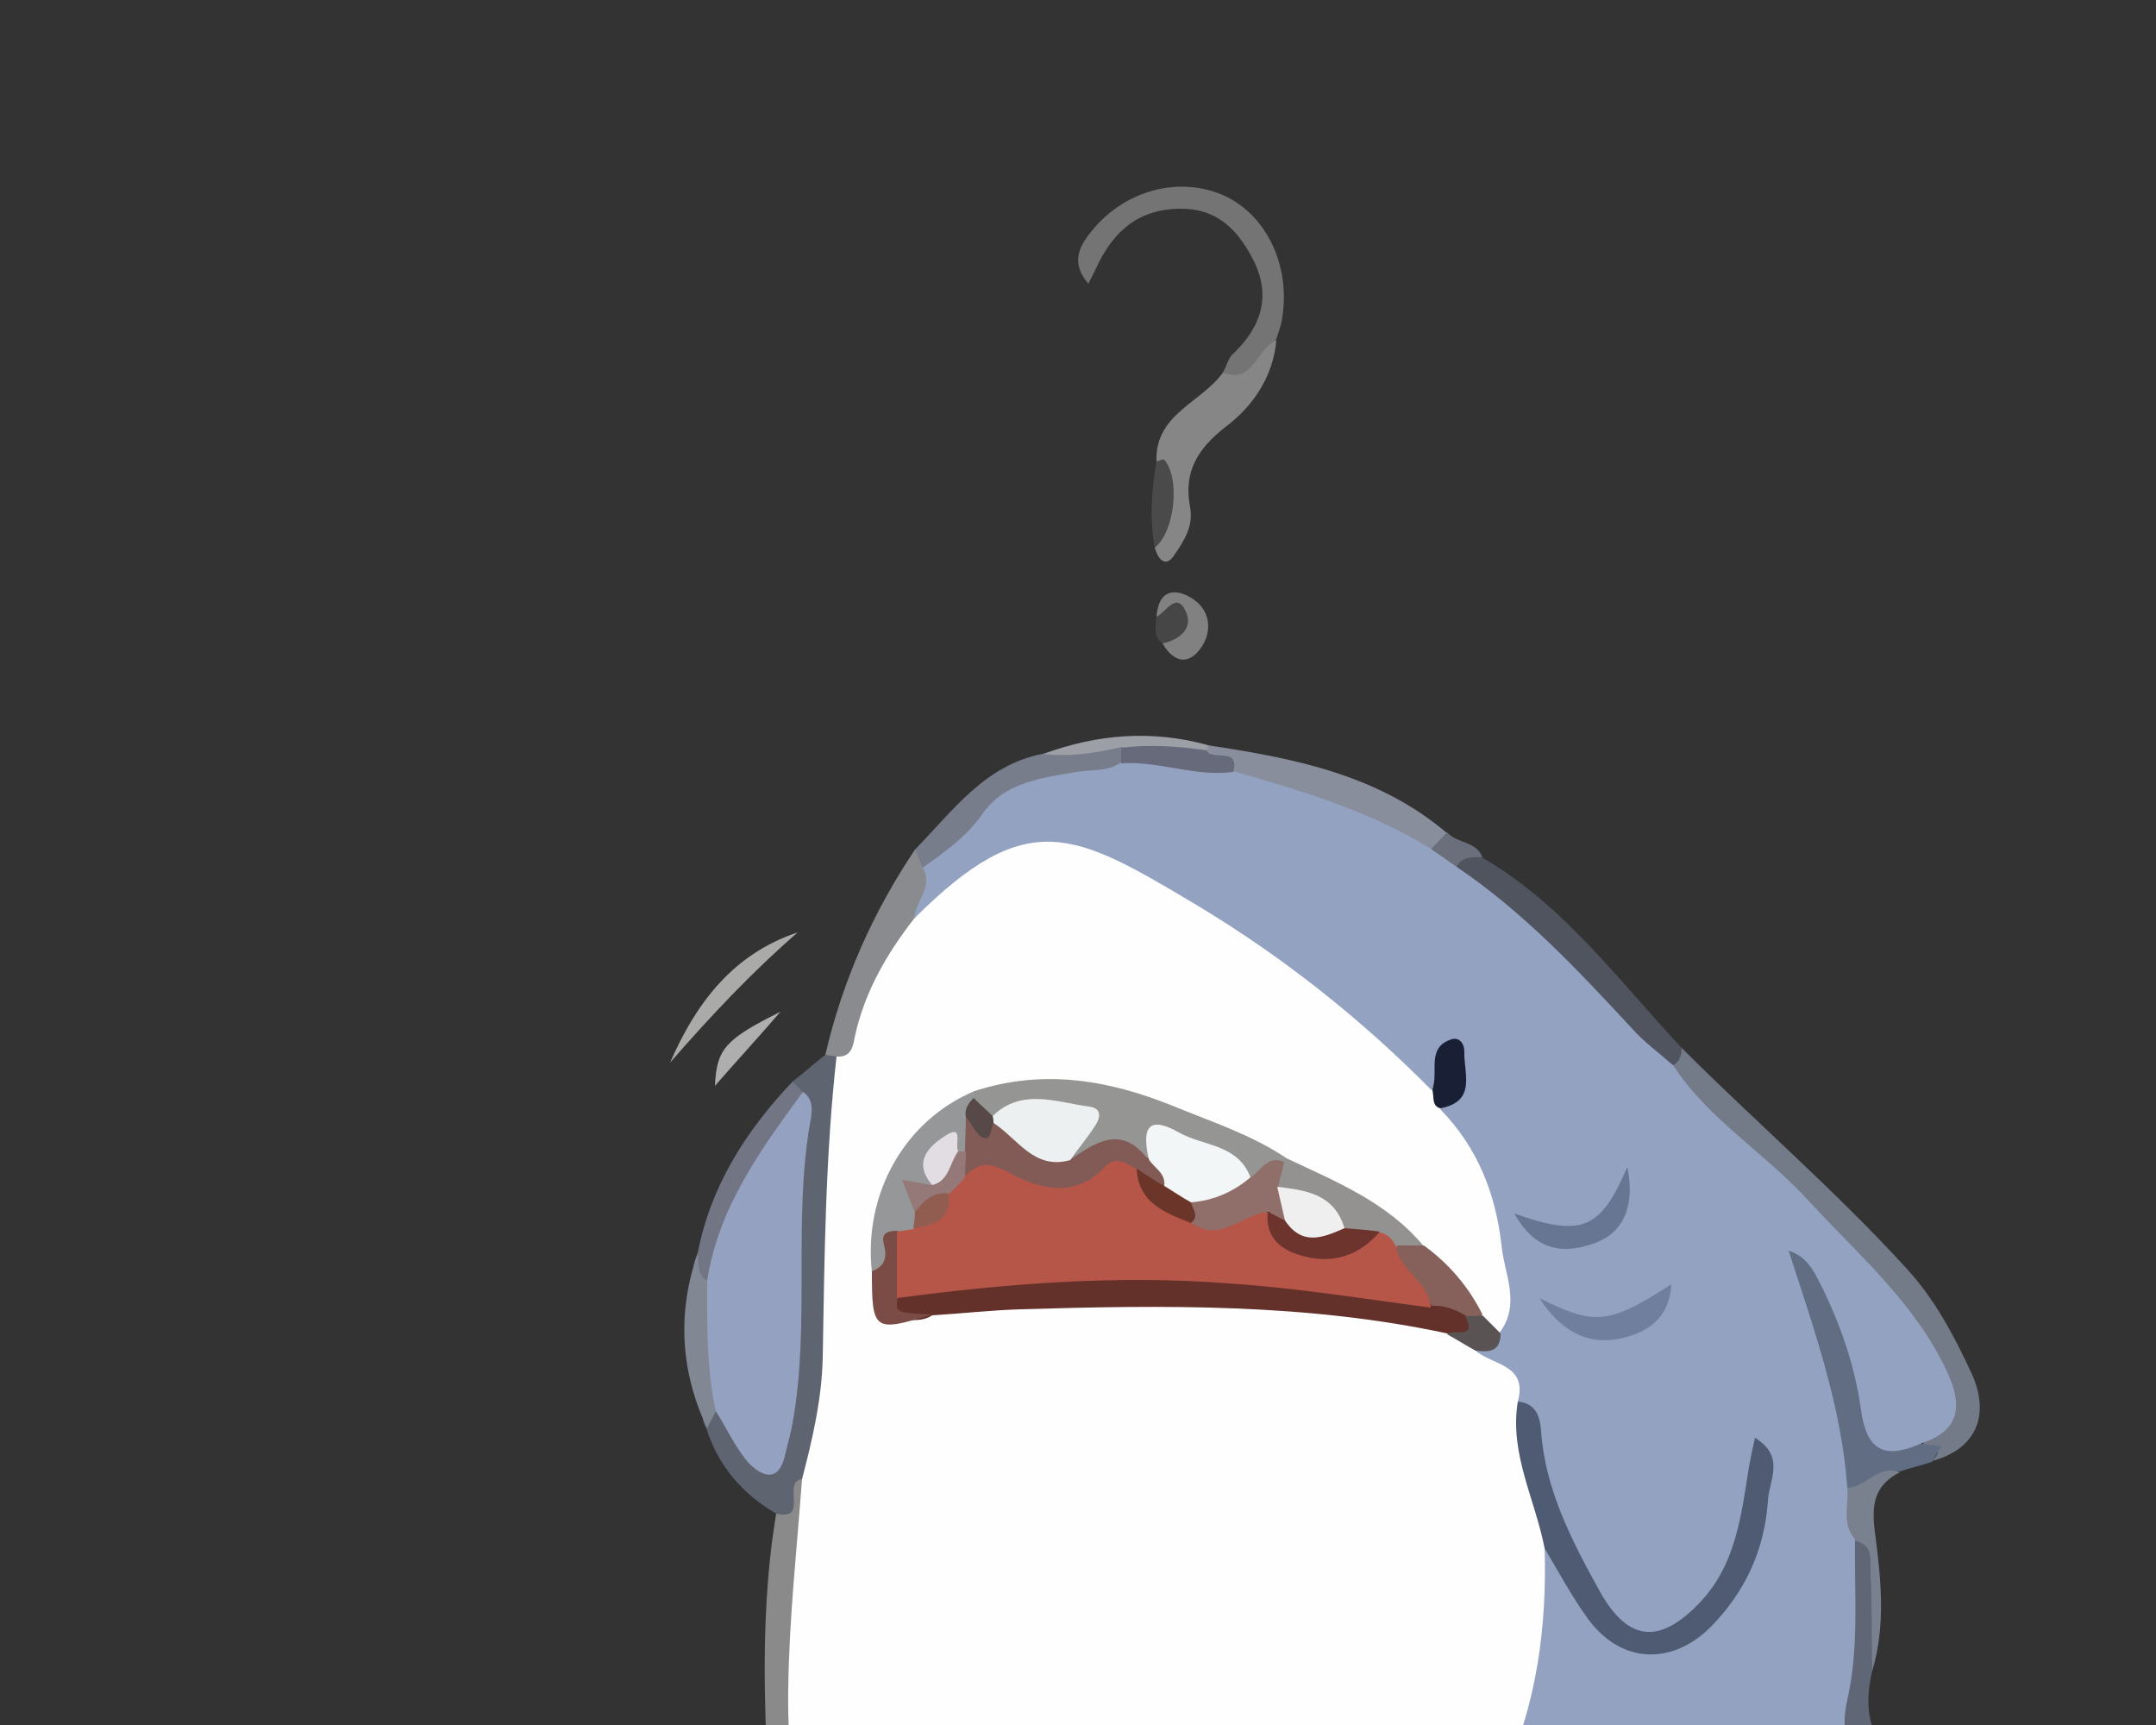 <?xml version="1.0" encoding="utf-8"?>
<!-- Generator: Adobe Illustrator 19.0.0, SVG Export Plug-In . SVG Version: 6.00 Build 0)  -->
<svg version="1.2" baseProfile="tiny" id="图层_1"
	 xmlns="http://www.w3.org/2000/svg" xmlns:xlink="http://www.w3.org/1999/xlink" x="0px" y="0px" viewBox="190 300 250 200"
	 xml:space="preserve">
<rect x="190" y="300" width="250" height="200" fill="#333333" stroke="none"/>
<g>
	<path fill="#5E6571" d="M280,475.5c-3.9-2.3-6.7-5.5-8.1-9.9c-0.7-1.2-0.5-2.1,1-2.3c1.9,0.7,2.6,2.4,3.8,3.8
		c1.6,1.9,2.8,1.5,3.5-0.8c0.6-2.1,1-4.2,1.1-6.4c0.5-10.8,0.2-21.5,0.9-32.3c-0.3-0.7-0.6-1.4-0.3-2.2c1.3-1,2.5-2.1,3.8-3.1
		c0.6-0.3,1.2-0.2,1.7,0.3c0.2,0.3,0.5,0.6,0.5,0.9c-0.8,15.9,1,31.9-3.3,47.6c-0.6,1.3-1.1,2.8-1.7,4.2
		C282.2,476.8,281.1,477.2,280,475.5z"/>
	<path fill="#737A88" d="M385,421.5c8.6,8.6,17.9,16.6,26.1,25.6c3.3,3.6,5.5,7.8,7.5,12.1c2.3,5,0.4,8.9-4.6,10.2
		c1.9-1.9-0.8-1.3-1.1-1.9c3.9-5.1,1.5-9.5-1.6-13.6c-6.8-9-15.3-16.5-23.6-24.2c-1.8-1.7-3.9-3.1-4.2-5.9
		C383.6,422.9,384.2,422.2,385,421.5z"/>
	<path fill="#8A8A8A" d="M280,475.5c3.9,0.9,0.6-3.7,3-4c1.9,2.2,1,4.6,0.9,7.1c-0.3,7.4-2,14.7-0.9,22.2c0.8,5.2,1.9,10,5.1,14.2
		c0.5,2.8-2,1.9-3.2,2.6c-4-4.1-5.6-9.3-6-14.8C278.5,493.6,278.5,484.5,280,475.5z"/>
	<path fill="#747474" d="M331.8,343.2c0.4-0.7,0.6-1.6,1.1-2.1c3.4-3.2,4.6-6.9,2.3-11.2c-1.8-3.4-4.2-5.8-8.5-5.7
		c-5,0.1-7.8,2.9-9.7,7.1c-0.2,0.4-0.4,0.8-0.8,1.6c-2.3-2.7-0.8-4.7,0.7-6.5c4-4.6,10.3-6,15.3-3.6c4.7,2.3,7.4,8,6.5,13.9
		c-0.1,1-0.5,1.9-0.8,2.9c-1.3,1.5-1.6,3.8-3.6,4.6C333.4,344.5,331.8,345.9,331.8,343.2z"/>
	<path fill="#737982" d="M386,523.4c-11.7,0.3-23.3,0.7-35,1c-0.3-1.9,1.6-1.9,2.5-2.8c2.4-2.2,5.5-2.7,8.6-2.8
		c4.3,0.4,8.7-1.8,13,0.3c0.7,0,1.4,0,2.1,0.1c1.2,0,2.5,0,3.7,0c0.8,0,1.6,0.1,2.3,0.2c0.8,0.2,1.5,0.5,1.9,1.3
		c-0.8,2.5-3.1,0.7-4.8,1.6c-0.3,0,0.7,0.8,0.3,0.2c-0.2-0.2,0-0.5,0.3-0.4C382.7,522.6,385,520.5,386,523.4z"/>
	<path fill="#878787" d="M346,524.5c-17.5,1.1-34.9-0.1-52.4-0.1c-0.6,0-1.2-0.5-1.8-0.8c0.8-1.5,2.2-2.3,3.7-2.9
		c1.1-0.3,2.3-0.2,3.4,0c10.6,0.9,21.1,0.1,31.7,0.4c3.8,0.1,7.6-0.2,11.4,0.3C343.7,522,345.8,522,346,524.5z"/>
	<path fill="#5F6675" d="M407.1,493.7c-1.4,6,0.4,10,6.5,12.4c2.6,1,4.3,0.7,6.2-0.6c1.1-0.6,2-0.5,2.5,0.8c-2.8,5-4,5.6-8.6,4.2
		c-2-1.3-4.2-2.2-6.3-3.3c-2.7-1.4-4.9-3.5-4.6-6.6c0.7-7.4,0.2-14.9,1.7-22.3c3.2-1.7,2.9,1.2,3,2.6
		C407.5,485.1,407.9,489.4,407.1,493.7z"/>
	<path fill="#616D83" d="M412.8,467.4c0.8,0.1,1.5,0.2,2.3,0.3c-0.4,0.6-0.7,1.2-1.1,1.8c-1.2,0.4-2.5,0.7-3.7,1.1
		c-2.5-0.3-3.7,3.3-6.5,2c-1.6-2.1-1.7-4.6-2.1-7.1c-0.9-4.7-1.9-9.4-3.9-13.9c-1-2.3-3.2-5.8-0.3-7.1c3.4-1.5,4.1,2.9,5.3,5.2
		c1.8,3.4,3.1,7,3.7,10.8C407,464.5,408.8,466.9,412.8,467.4z"/>
	<path fill="#50545F" d="M385,421.5c0,0.8-0.2,1.6-1,2c-1.5,0.4-2.6-0.6-3.5-1.5c-6.7-6.9-13.4-13.9-21-19.8
		c-0.7-0.5-0.9-1.3-0.8-2.2c0.9-1.4,2-1.2,3.3-0.5C371.4,405,377.7,413.7,385,421.5z"/>
	<path fill="#868686" d="M331.8,343.2c3.6,1.4,3.9-2.9,6.2-3.7c-0.4,4.2-2.7,7.6-5.9,10c-3.2,2.5-4.9,5.2-4.1,9.3
		c0.4,2.2-0.7,3.9-1.8,5.5c-1,1.6-1.9,0.6-2.3-0.8c1.7-3.3,1.6-6.6,0.2-10C323.9,348,329.3,346.7,331.8,343.2z"/>
	<path fill="#888E9B" d="M330,386.4c10,1.5,19.8,3.4,27.8,10.2c-0.4,1.2-1,2.2-2.4,2.3c-7.3-3-14.8-5.9-22.3-8.3
		c-0.2-2-2.7-1.9-3.3-3.6C329.9,386.8,329.9,386.6,330,386.4z"/>
	<path fill="#8A8B8F" d="M287,422.5c-0.4-0.1-0.9-0.1-1.3-0.2c2-8.6,5.5-16.5,10.4-23.8c1.4-0.3,1.6,0.8,1.9,1.7
		c1,2.6-0.3,4.8-1.3,7c-2.5,4.3-5.4,8.4-6.6,13.4C289.8,422,289.2,423.7,287,422.5z"/>
	<path fill="#777D8A" d="M297,400.6c-0.3-0.7-0.6-1.4-0.9-2.1c4.4-4.5,8.1-9.8,14.8-11.1c2.9-0.5,5.9-0.9,8.8-1.3
		c0.8,0.5,0.9,1.3,0.7,2.1c-0.9,2-2.7,2.3-4.5,2.5c-5.3,0.5-9.9,2.2-13.1,6.8C301.6,399.3,299.7,401,297,400.6z"/>
	<path fill="#535967" d="M430,512.8c-1,0.2-0.6,1.2-1,1.8c-1.4,7.7-3.5,9.2-10.7,7.6c-0.8-0.5-1-1.3-0.9-2.2c0.3-1.1,1.1-1.7,2-2.3
		c2.7-2.4,4.1-6.1,7.5-7.9c1.6-0.8,2.8-2.1,4.8-2.1c0.5,0.1,0.9,0.3,1.3,0.6C433.1,510.5,431.9,511.9,430,512.8z"/>
	<path fill="#7C8189" d="M433,508.5c-0.4,0-0.7-0.1-1.1-0.1c-0.2-2.9-2.1-2.8-4.3-2.4c-1.9,0.3-3.6,2-5.6,0.6
		c-0.5-0.9-1.3-1-2.2-1.1c3-3.8,7.4-4,11.6-4.5c2-0.3,4.7-0.6,5.6,1.9c0.9,2.6,0,4.9-2.7,6.1C433.7,509.1,433.3,509,433,508.5z"/>
	<path fill="#4A5260" d="M386,523.4c-1.7-1.8-4.1-0.3-6.1-1.2c1.5-1.6,3.9,0.1,5.2-1.6c0.5-0.7,1.1-1,1.9-1.1
		c0.7-0.1,1.5-0.2,2.3-0.2c1.2,0,2.5,0,3.7,0.2c2.2,0.8,4.3,0.1,6.5-0.2c1.8-0.1,3.7-0.2,5.3,1c0.3,0.4,0.5,0.9,0,1.3
		c-0.7,0.6-1.5,0.4-2.4,0.2c0.8,0.3,1.7,0.1,2.4,0.6c0.5,0.3,0.4,0.9,0.2,1.3c-1.1,0.4-2.1,0.4-3.1-0.1
		C396.6,523.6,391.3,523.5,386,523.4z"/>
	<path fill="#8C8D90" d="M401.9,523.6c1-0.1,2.1-0.3,3.1-0.4c4.2-1.3,8.5-2.7,13-1.8c5.8,1,9.8-0.7,11.1-6.9
		c-0.1,1.3,0.1,2.7-0.2,3.9c-1,3.6-2.4,6.9-7.3,5.9C415,522.9,408.3,525.8,401.9,523.6z"/>
	<path fill="#AAAAA9" d="M267.7,423.2c3-6.9,7.3-12.6,14.8-15.1C277.2,412.7,272.4,417.8,267.7,423.2z"/>
	<path fill="#727684" d="M281.9,425.4c0.4,0.4,0.7,0.7,1.1,1.1c0.3,1.9-1,3.1-1.8,4.5c-2.9,4.9-6.1,9.5-7.7,15.1
		c-0.3,1.1-0.7,2.3-2,2.6c-1.6-0.9-1.1-2.1-0.6-3.4C272.4,437.5,276.5,431.1,281.9,425.4z"/>
	<path fill="#828794" d="M270.9,445.3c0.2,1.1-0.2,2.4,1.1,3.2c2.3,4.9,2.3,9.9,1,15.1c-0.3,0.7-0.7,1.3-1,2
		C268.9,459,268.5,452.2,270.9,445.3z"/>
	<path fill="#78818D" d="M404.1,472.5c2.3,0,3.7-2.8,6.2-1.8c-3,1.5-3.3,3.8-2.9,6.9c0.7,5.3,1.3,10.8-0.3,16.1
		c-0.1-3.7,0-7.5-0.2-11.2c-0.1-1.5,0.5-3.5-2-3.9C401.7,477,402.5,474.8,404.1,472.5z"/>
	<path fill="#606060" d="M294.9,521.7c-0.8,1-1.7,1.8-3.1,1.9c-3-1.2-4.8-3.8-6.9-6c0.2-2.6,1.9-0.9,3-1.1
		C290.5,517.9,293.9,518.1,294.9,521.7z"/>
	<path fill="#818181" d="M324.1,371.5c0.2-2.8,1.8-3.5,4-2.2c2.2,1.3,2.5,3.7,1.3,5.6c-1.4,2.2-3.2,2.1-4.6-0.3
		C325.1,373.5,326.8,372.1,324.1,371.5z"/>
	<path fill="#9C9FA6" d="M320.1,386.6c-3,0.7-6,1.2-9.1,0.8c6.3-2.3,12.6-2.8,19.1-1c0,0-0.1,0.5-0.1,0.5
		C326.6,388.4,323.3,388.4,320.1,386.6z"/>
	<path fill="#4A4A4A" d="M324.1,353.5c0.3-0.1,0.8-0.3,0.9-0.2c1.9,2.2,1.2,8.4-1.1,10.2C323.3,360.2,323.5,356.9,324.1,353.5z"/>
	<path fill="#AFAEAF" d="M280.5,417.3c-2.4,2.8-4.9,5.5-7.6,8.6C273.1,421.6,274.1,420.5,280.5,417.3z"/>
	<path fill="#606060" d="M350.2,521.2c-0.9,0-1.8,0-2.7,0c-1,0.1-2.1,0.2-3.1,0.4c-0.5,0.2-1,0.5-1.3,1c1,0.6,2,1.3,2.9,1.9
		c1.7,0,3.3,0,5-0.1c1-0.7,2-1.3,3.1-2c-0.2-0.2-0.4-0.4-0.6-0.6C352.4,521.5,351.3,521.3,350.2,521.2z"/>
	<path fill="#464646" d="M324.1,371.5c1.1-0.5,2.3-3,3.4-0.6c0.9,1.9-0.7,3.3-2.7,3.7C323.7,373.8,324,372.7,324.1,371.5z"/>
	<path fill="#6A6F7B" d="M355.9,398.5c0.6-0.7,1.3-1.3,1.9-2c1.1,1.3,3.4,1,4.1,2.9c-1.1,0-2.3-0.2-3,1.1
		C357.3,400.9,356,400.6,355.9,398.5z"/>
	<path fill="#FEFEFE" d="M370.3,479.5c-0.6-5.6-3.6-10.8-2.9-16.6c0.9-4.7-2.3-6.2-5.8-7.6c-1.4-1-2.9-1.6-4.5-2.2
		c-1.4-0.4-2.9-0.8-4.4-1.1c-17.8-2.5-35.7-3.2-53.6-0.8c-6.4,1.5-6.4,1.4-6.8-3.7c-0.1-8.9,2.5-16.2,11.3-20
		c1.7-0.8,3.5-0.6,5.3-0.8c10.7-0.9,19.9,3.7,29.1,8c5.6,3,11.6,5.4,16.1,10.1c2.9,2.4,4.9,5.6,7.4,8.4c1,0.8,1.8,1.8,3.3,1.3
		c1.4-1.3,1.4-3,1.3-4.6c-0.8-7.9-2-15.6-7.9-21.5c-0.7-0.8-1.2-1.6-1.8-2.4c-11-12.3-24.1-21.5-39.1-28.3c-5.9-2.6-11-0.8-15.9,2.4
		c-2.4,1.5-3.6,4.3-5.4,6.4c-3.2,4.1-5.8,8.6-6.9,13.8c-0.2,1.2-0.5,2.3-2.1,2.2c-1.3,11.6-1.4,23.3-1.6,34.9
		c-0.1,4.8-1.2,9.5-2.4,14.1c-0.6,8.1-1.5,16.2-1.6,24.3c-0.1,7.5,0.5,15,6.5,20.7c1.7,2.6,4.7,3.4,7,5.1c1-0.6,2-0.2,3-0.1
		c11.9,0.9,23.8,0.2,35.7,0.4c2.8,0,5.9,1,8.2-0.6c0,0,0,0,0.1-0.1c-0.3,0-0.5,0-0.8,0c-0.5,0-1-0.1-1.5-0.3
		c-0.8-0.1-1.6-0.1-2.4-0.2c-6-0.7-6.4-8.5-1-9.8c0.7-2.2,2.7-4.1,5.6-3.6c0,0,0,0,0,0c0.6-0.3,0.2,0,0.6-0.2
		c0.8-0.4,1.6-0.8,2.4-1.2c2.2-1,4.5-1.9,7-1.7c2.7,0.2,5,2.2,5,5c0,2.2-0.5,4-1.5,5.6c0.3,1,0.2,2.1-0.2,3.1c1.3,0.1,2.3-0.9,3-2
		c2.2-3.3,5.3-6,7-9.7C369.9,497.9,371,488.9,370.3,479.5z"/>
	<path fill="#94A1C0" d="M273,463.6c-1.1-5-1-10-1-15.1c1.3-8.5,6.2-15.2,11.1-21.9c1.2,0.8,1.1,2.1,0.9,3.2
		c-2.1,11.6,0,23.5-2.1,35.2c-0.2,1.1-0.5,2.2-0.8,3.4c-0.7,3.6-2.7,2.9-4.4,1.1C275.2,467.7,274.2,465.5,273,463.6z"/>
	<path fill="#94A2C2" d="M366,462.5c1.2-4.4-3.1-4.2-5-6c0.7-1,1.7-1.6,2.9-2c2.5-3.4,0.5-6.8,0.2-10.2c-0.7-6-2.8-11.3-7.1-15.7
		c0.5-1.6,2.1-3,1.4-5.3c-1.5,0.6-1.2,2.5-2.4,3.1c-8.2-8.3-17.3-15.5-27.3-21.5c-14.1-8.4-19.5-11.6-32.7,1.6c0.1-2,2.3-3.7,1-5.9
		c2.5-1.8,5-3.5,6.9-6.2c2.5-3.7,6.9-4.2,10.9-4.9c1.8-0.3,3.6,0,5.2-1.1c4.5-1.9,8.8-0.6,13,1c7.9,2.3,15.8,4.6,22.9,9
		c1,0.7,2,1.4,3,2.1c7.7,5.2,14,11.9,20.3,18.7c1.4,1.6,3.2,2.9,4.8,4.3c4.1,6.3,10.7,10.2,15.7,15.7c5.8,6.3,12.4,11.9,16.1,19.9
		c1.7,3.7,1.6,6.7-2.9,8.2c-4,1.8-6.4,1.3-7.1-3.8c-0.7-5.1-2.4-10-4.7-14.6c-0.8-1.6-1.6-3.2-3.7-3.9c2.9,9,6.1,17.9,6.8,27.4
		c0.2,2-0.7,4.2,0.9,6.1c-0.1,6.2,0.5,12.5-0.9,18.6c-1,4.4,0.3,7.8,4.9,9.4c2.4,3.8,0.4,13,0,13.3c-2.4,0.8-3.8,0.4-3.9,0.6
		c-2,0-4,0-6,0c-2.4-0.5-3.8,0.4-6.1-0.2c-1.3,0.1-2.6,0.2-4,0.2c-1.7,0.3-3.3-0.1-3.9,0c-0.7-0.1-1.3-0.1-2-0.2
		c-1.5,0.1-6-0.7-8.2,0c-4.2-2.7-8.8,1.2-13-0.9c-1.9-2.3,0.1-9.8,2.2-13c4-8.6,5.2-17.7,4.9-27c3.1,0.9,3.6,4.1,5.2,6.3
		c4.4,6,9.3,6.4,14.3,0.8c3.1-3.5,4.1-6.2,5.6-15.6c-0.8,4.8-1.7,9.6-4.5,13.7c-5.4,7.8-11.5,7.5-15.9-0.8c-3-5.6-5.7-11.3-6.3-17.7
		C367.4,464.8,367,463.5,366,462.5z"/>
	<path fill="#C0C0C0" d="M343.8,521.2c-0.9,0.1-1.7,0.1-2.6,0.1c-0.3,0-0.7-0.1-1-0.1c-1,0.4-2.4,0.5-4,0.5
		c-12.7-0.2-25.5-0.1-38.2-0.1c1.5,1.5,3.5,0.8,5.2,0.9c13.3,0.1,26.6,0.1,39.9,0.2c0.3-0.1,0.5-0.2,0.8-0.2
		c0.6-0.3,1.2-0.5,1.4-1.2C344.8,521.2,344.3,521.2,343.8,521.2z"/>
	<path fill="#C0C0C0" d="M350.8,521.2c-1.1,0-2.3,0-3.4,0c1.4,0.6,2.8,0.6,4.3-0.1C351.4,521.1,351.1,521.2,350.8,521.2z"/>
	<path fill="#94A1BD" d="M422,506.5c2.8-0.4,5.1-2.6,8.1-2c1.1,0.2,2.6-0.5,3.3,0.6c1,1.5-1.1,2.2-1.4,3.4c-2.3,0.5-4.2,3.4-5,3.5
		c-4.3,0.4-2.4,6.9-6.8,6.5c-0.7-0.2-1-1.5-1.1-1.3c-2.1,3.4-3.3,1.7-4-0.8c-0.5-1.6-2.5-3.9-2.5-3.9s-1.9-1-1.2-2.2
		c0.6-1.2,1.6-1.6,2.9-0.9C418,512.1,419.5,507.9,422,506.5z"/>
	<path fill="#666A7B" d="M333,389.5c-4.4,0.6-8.6-1.3-13-1c0-0.6,0-1.2,0-1.8c3.3-0.4,6.6-0.2,9.9,0.3
		C330.5,388.3,333.8,386.5,333,389.5z"/>
	<path fill="#3F4253" d="M409.1,519.6c1.6-0.3,3.3,2,4.8-0.2l0.1,0c1.3,0.1,2.7,0.2,4,0.3c0,0.6,0,1.2,0.1,1.8
		c-4.2,1.2-8.5,2.7-13,1.8c-2.9-1-1.1-1.9,0-2.8c0,0-0.1-0.2-0.1-0.2C406.2,519.5,407.8,520.5,409.1,519.6L409.1,519.6z"/>
	<path fill="#737982" d="M351.7,521.1c-0.3,0.1-0.6,0.1-1,0.1c-1.5,0-3,0-4.4,0c-0.4,0.1-0.9,0.2-1.3,0.3c-0.4,0.3-0.7,0.6-1.1,0.9
		c3.4,0,6.8,0,10.2,0c0-0.4-0.1-0.7-0.1-1.1C353.2,521.2,352.5,521.1,351.7,521.1z"/>
	<path fill="#64312A" d="M357.8,454.6c-16.3-3.5-32.8-3.3-49.4-2.8c-3.5,0.1-6.9,0.5-10.3,0.7c-1.1,0.7-2.3,0.6-3.4,0.4
		c-2.7-0.3-2.6-1.5-0.8-3.2c17-4.1,34.2-3.5,51.4-1.4c3.4,0.4,7,0.4,10.3,1.4c1.7,0.5,3.5,0.8,4.7,2.2c0.5,0.8,1.2,1.6,0.4,2.5
		C360,455.4,358.8,455,357.8,454.6z"/>
	<path fill="#4E5B72" d="M366,462.5c2.2,0.2,2.6,1.9,2.7,3.5c0.5,6.8,3.6,12.7,6.8,18.5c3.3,5.9,7,6.2,11.7,1.2
		c4.1-4.4,4.7-10,5.6-15.6c0.2-1.1,0.4-2.1,0.7-3.4c3.6,2.2,1.6,5,1.5,7.3c-0.4,5.7-2.6,10.5-6.6,14.6c-4.6,4.6-10.6,4.3-14.4-1.1
		c-1.8-2.5-3.3-5.3-4.9-8C368,473.8,365,468.5,366,462.5z"/>
	<path fill="#959694" d="M303,426.5c8-2.6,15.6-1.3,23.2,1.8c4.4,1.8,9,3.3,13,6c-0.1,0.2-0.2,0.4-0.3,0.6c-1.3,0.8-2.4,2.2-4.2,1.7
		c-2.6-1.8-5.4-3.1-8.3-4.3c-2.5-1.1-2.5,0.8-3.1,2.1c-3.2-1.8-6.2-0.1-9.4,0.2c-0.6-2.1,1.4-3.1,2.1-5c-3.7-1.3-7.2-1.2-10.7,0.2
		c-1.5,0.2-2.1-0.8-2.6-2C302.5,427.3,302.7,426.9,303,426.5z"/>
	<path fill="#969798" d="M303,426.5c0,0.3,0,0.6,0,0.9c0,0.9,0,1.8,0.1,2.7c0,1.2-0.1,2.3-0.7,3.3c-0.3,0.3-0.7,0.5-1.2,0.4
		c-0.8-0.6-1.5-1.1-2.1,0.3c-0.5,1.2-0.3,2.5-1,3.6c-2.8,0-0.9,1.8-1.1,2.9c0,0.7-0.2,1.4-0.6,2c-0.5,0.5-1,0.8-1.6,1.1
		c-1.7,0.8-0.6,4.3-3.7,3.8C290.1,438.4,294.9,429.9,303,426.5z"/>
	<path fill="#939290" d="M339.2,434.3c5.7,2.7,11.7,5.1,15.9,10.2c-0.7,0.9-1.7,0.9-2.7,0.7c-1.1-0.3-2.1-1.1-3.2-1.3
		c-1.1-0.2-2.3-0.3-3.3-0.9c-2.1-2.6-5.3-3.5-8.1-5.2c-0.8-1.3-0.3-2.3,0.9-3C338.9,434.6,339.1,434.4,339.2,434.3z"/>
	<path fill="#86615C" d="M352,444.4c1,0,2,0,3.1,0c2.9,2.1,5.2,4.8,6.8,8c-0.6,0.6-1.3,0.6-2,0.1c-1.2-0.7-2.5-1.2-3.9-1.1
		C354.8,449,350.6,448.3,352,444.4z"/>
	<path fill="#192036" d="M356.1,426.4c0-0.2,0.1-0.3,0.1-0.5c0.5-1.9-0.7-4.5,2.1-5.4c0.9-0.3,1.5,0.5,1.5,1.4
		c-0.1,2.5,1.5,5.8-2.8,6.6C356,428.2,356.3,427.2,356.1,426.4z"/>
	<path fill="#7B4C45" d="M291.1,447.4c1.5-0.6,1.8-1.6,1.4-3.1c-0.4-1.4,0.5-1.6,1.6-1.6c1.9,2.6,1.7,5.2,0,7.7
		c-0.3,1.8-0.3,1.8,4,2C291.3,454.5,291.1,454.3,291.1,447.4z"/>
	<path fill="#595353" d="M359.9,452.6c0.7,0,1.3,0,2-0.1c0.7,0.7,1.4,1.4,2.1,2.1c0,2.1-1.3,2.2-2.9,2c-1.1-0.6-2.2-1.3-3.3-1.9
		C358.6,454,361.3,455.4,359.9,452.6z"/>
	<path fill="#707F9D" d="M368.5,450.5c6.4,3.2,8,3.1,15.3-1.6c-0.2,3.9-2.7,5.5-5.5,6.2C374,456.2,370.8,454.1,368.5,450.5z"/>
	<path fill="#677693" d="M365.6,440.7c7.9,2.8,10,1.8,13.1-5.4c0.8,3.9,0,7.4-3.7,8.8C372,445.2,368.3,445.6,365.6,440.7z"/>
	<path fill="#FEFEFE" d="M350.8,521.2c-2,0-3.9,0-5.9,0c0,0.1,0.1,0.2,0.1,0.3c3,0.6,6,0.2,9-0.2c0.1-0.5,0.2-1.1,0.3-1.6
		C353.4,520.6,352.2,521.2,350.8,521.2z"/>
	<path fill="#9AA5BF" d="M413.8,519.4c-3.5-1.2-1.4-3.4-1.1-5.3C414.5,515.6,413.8,517.5,413.8,519.4
		C413.9,519.4,413.8,519.4,413.8,519.4z"/>
	<path fill="#929EBE" d="M396.8,512.3c-0.1,0.9-0.6,1.7-1.5,1.7c-1,0.1-1.3-0.8-1.3-1.7c0-0.9,0.4-1.7,1.4-1.7
		C396.4,510.7,396.9,511.3,396.8,512.3z"/>
	<path fill="#B55648" d="M294,450.5c0-2.6,0-5.2,0-7.7c0.6-0.1,1.3-0.2,1.9-0.3c1.4-1.3,2.9-2.5,3.3-4.5c0.5-1.1,1.3-2,2.2-2.7
		c1.6-1.5,3.3-1.8,5.4-0.8c3.7,1.7,7.4,2.7,11.1-0.2c1.3-1,2.8-0.5,4,0.7c1.7,2.4,3.2,5,6.4,5.7c2.9,1.8,5.5-1.5,8.3-0.6
		c4.3,5.7,4.7,5.7,13.3,2.8c1,0.1,1.6,0.8,2,1.7c0.5,2.8,3.8,4,4,7c-7.8-1-15.6-2.3-23.5-2.8C319.6,447.8,306.8,448.8,294,450.5z"/>
	<path fill="#835B56" d="M321.7,435.5c-1.2-0.7-2.4-1.5-3.6-0.2c-3.6,3.9-8,2.4-11.4,0.5c-2.5-1.3-3.4-0.7-4.9,0.6
		c-0.8-1-0.6-2,0.1-3c0-1.3,0.1-2.6,0.1-3.9c1.3-0.6,2.2,1.5,3.5,0.6c2.8,1.5,5.7,2.8,8.5,4.4c3-2,6-4.2,9.1-0.1
		c2,0.1,2.7,1.1,2.1,3C323.1,438.5,322.9,436.1,321.7,435.5z"/>
	<path fill="#F3F6F6" d="M325,437.5c0.2-1.5-1.2-2.1-1.8-3.1c-0.7-3.2-0.4-5.3,3.5-3.1c2.8,1.6,6.8,1.3,8.3,5.2
		c-1.2,3.3-4,3.6-6.9,3.8C326.6,439.8,324.8,439.7,325,437.5z"/>
	<path fill="#ECF0F0" d="M314.1,434.5c-4.2,1.2-6.1-2.5-8.9-4.3c-0.4-0.1-0.5-0.3-0.4-0.5c0.1-0.2,0.2-0.3,0.3-0.3
		c3.4-3.3,7.4-1.6,11.2-1.1c1.5,0.2,1.3,1.3,0.7,2.2C316.1,431.9,315,433.2,314.1,434.5z"/>
	<path fill="#906F6A" d="M328.1,439.4c2.6-0.2,4.9-1.2,6.9-2.9c1.2-0.7,1.9-2.6,3.9-1.8c-0.2,1-0.5,2-0.7,2.9c1.1,1,2,2.2,1.2,3.8
		c-1.2,0.7-1.7-0.1-2.2-0.9c-3,0.1-5.6,3.7-9,1.3C328.2,441,327.2,440.2,328.1,439.4z"/>
	<path fill="#574948" d="M305.1,429.4c0.1,0.3,0.1,0.5,0.1,0.8c-0.3,0.7-0.3,2.1-1.2,1.7c-0.8-0.3-1.3-1.6-2-2.4
		c-0.2-0.9,0.3-1.6,0.9-2.2C303.7,428.1,304.4,428.7,305.1,429.4z"/>
	<path fill="#957979" d="M302,433.5c0,1-0.1,2-0.1,3c-0.6,0.7-1.2,1.3-1.9,2c-1.1,1-2.1,2.3-3.9,2.1c-0.5-1.2-0.9-2.3-1.5-3.8
		c1.3,0.2,2.4,0.4,3.4,0.6c0.6-1.6,1-3.4,3-3.9C301.4,433.5,301.7,433.5,302,433.5z"/>
	<path fill="#E2DCE3" d="M301.1,433.5c-1,1.3-1,3.4-3,3.9c-2.5-2.9,0-4.8,1.8-5.9C301.7,430.5,300.7,432.7,301.1,433.5z"/>
	<path fill="#905D50" d="M296.1,440.5c1-1.2,2-2.4,3.9-2.1c0.3,3-1.7,3.7-4.1,4C296,441.8,296.1,441.2,296.1,440.5z"/>
	<path fill="#6D332D" d="M337,440.5c0.7,0.3,1.3,0.7,2,1c2.2,0.7,4.6,0.5,6.9,0.9c1.4,0.1,2.7,0.2,4.1,0.4c-2.4,2.8-5.5,3.8-9,2.8
		C338.4,444.9,336.7,443.4,337,440.5z"/>
	<path fill="#EFEFEF" d="M345.9,442.4c-2.5,1.1-4.9,2.1-6.9-0.9c-0.3-1.3-0.6-2.6-0.9-3.9C341.4,438,344.7,438.4,345.9,442.4z"/>
	<path fill="#6C3529" d="M328.1,439.4c0.2,0.8,1,1.6,0,2.4c-3-1.2-6.1-2.3-6.3-6.3c1.1,0.7,2.1,1.4,3.2,2
		C326,438.1,327,438.8,328.1,439.4z"/>
	<polyline fill="#94A1BD" points="414,509.4 408.9,506.6 409,519.6 412.9,520.7 418.2,519.6 420.1,518.4 	"/>
	<path fill="#94A1BD" d="M409,519.6"/>
	<path fill="#94A1BD" d="M412.4,512.5"/>
</g>
</svg>
